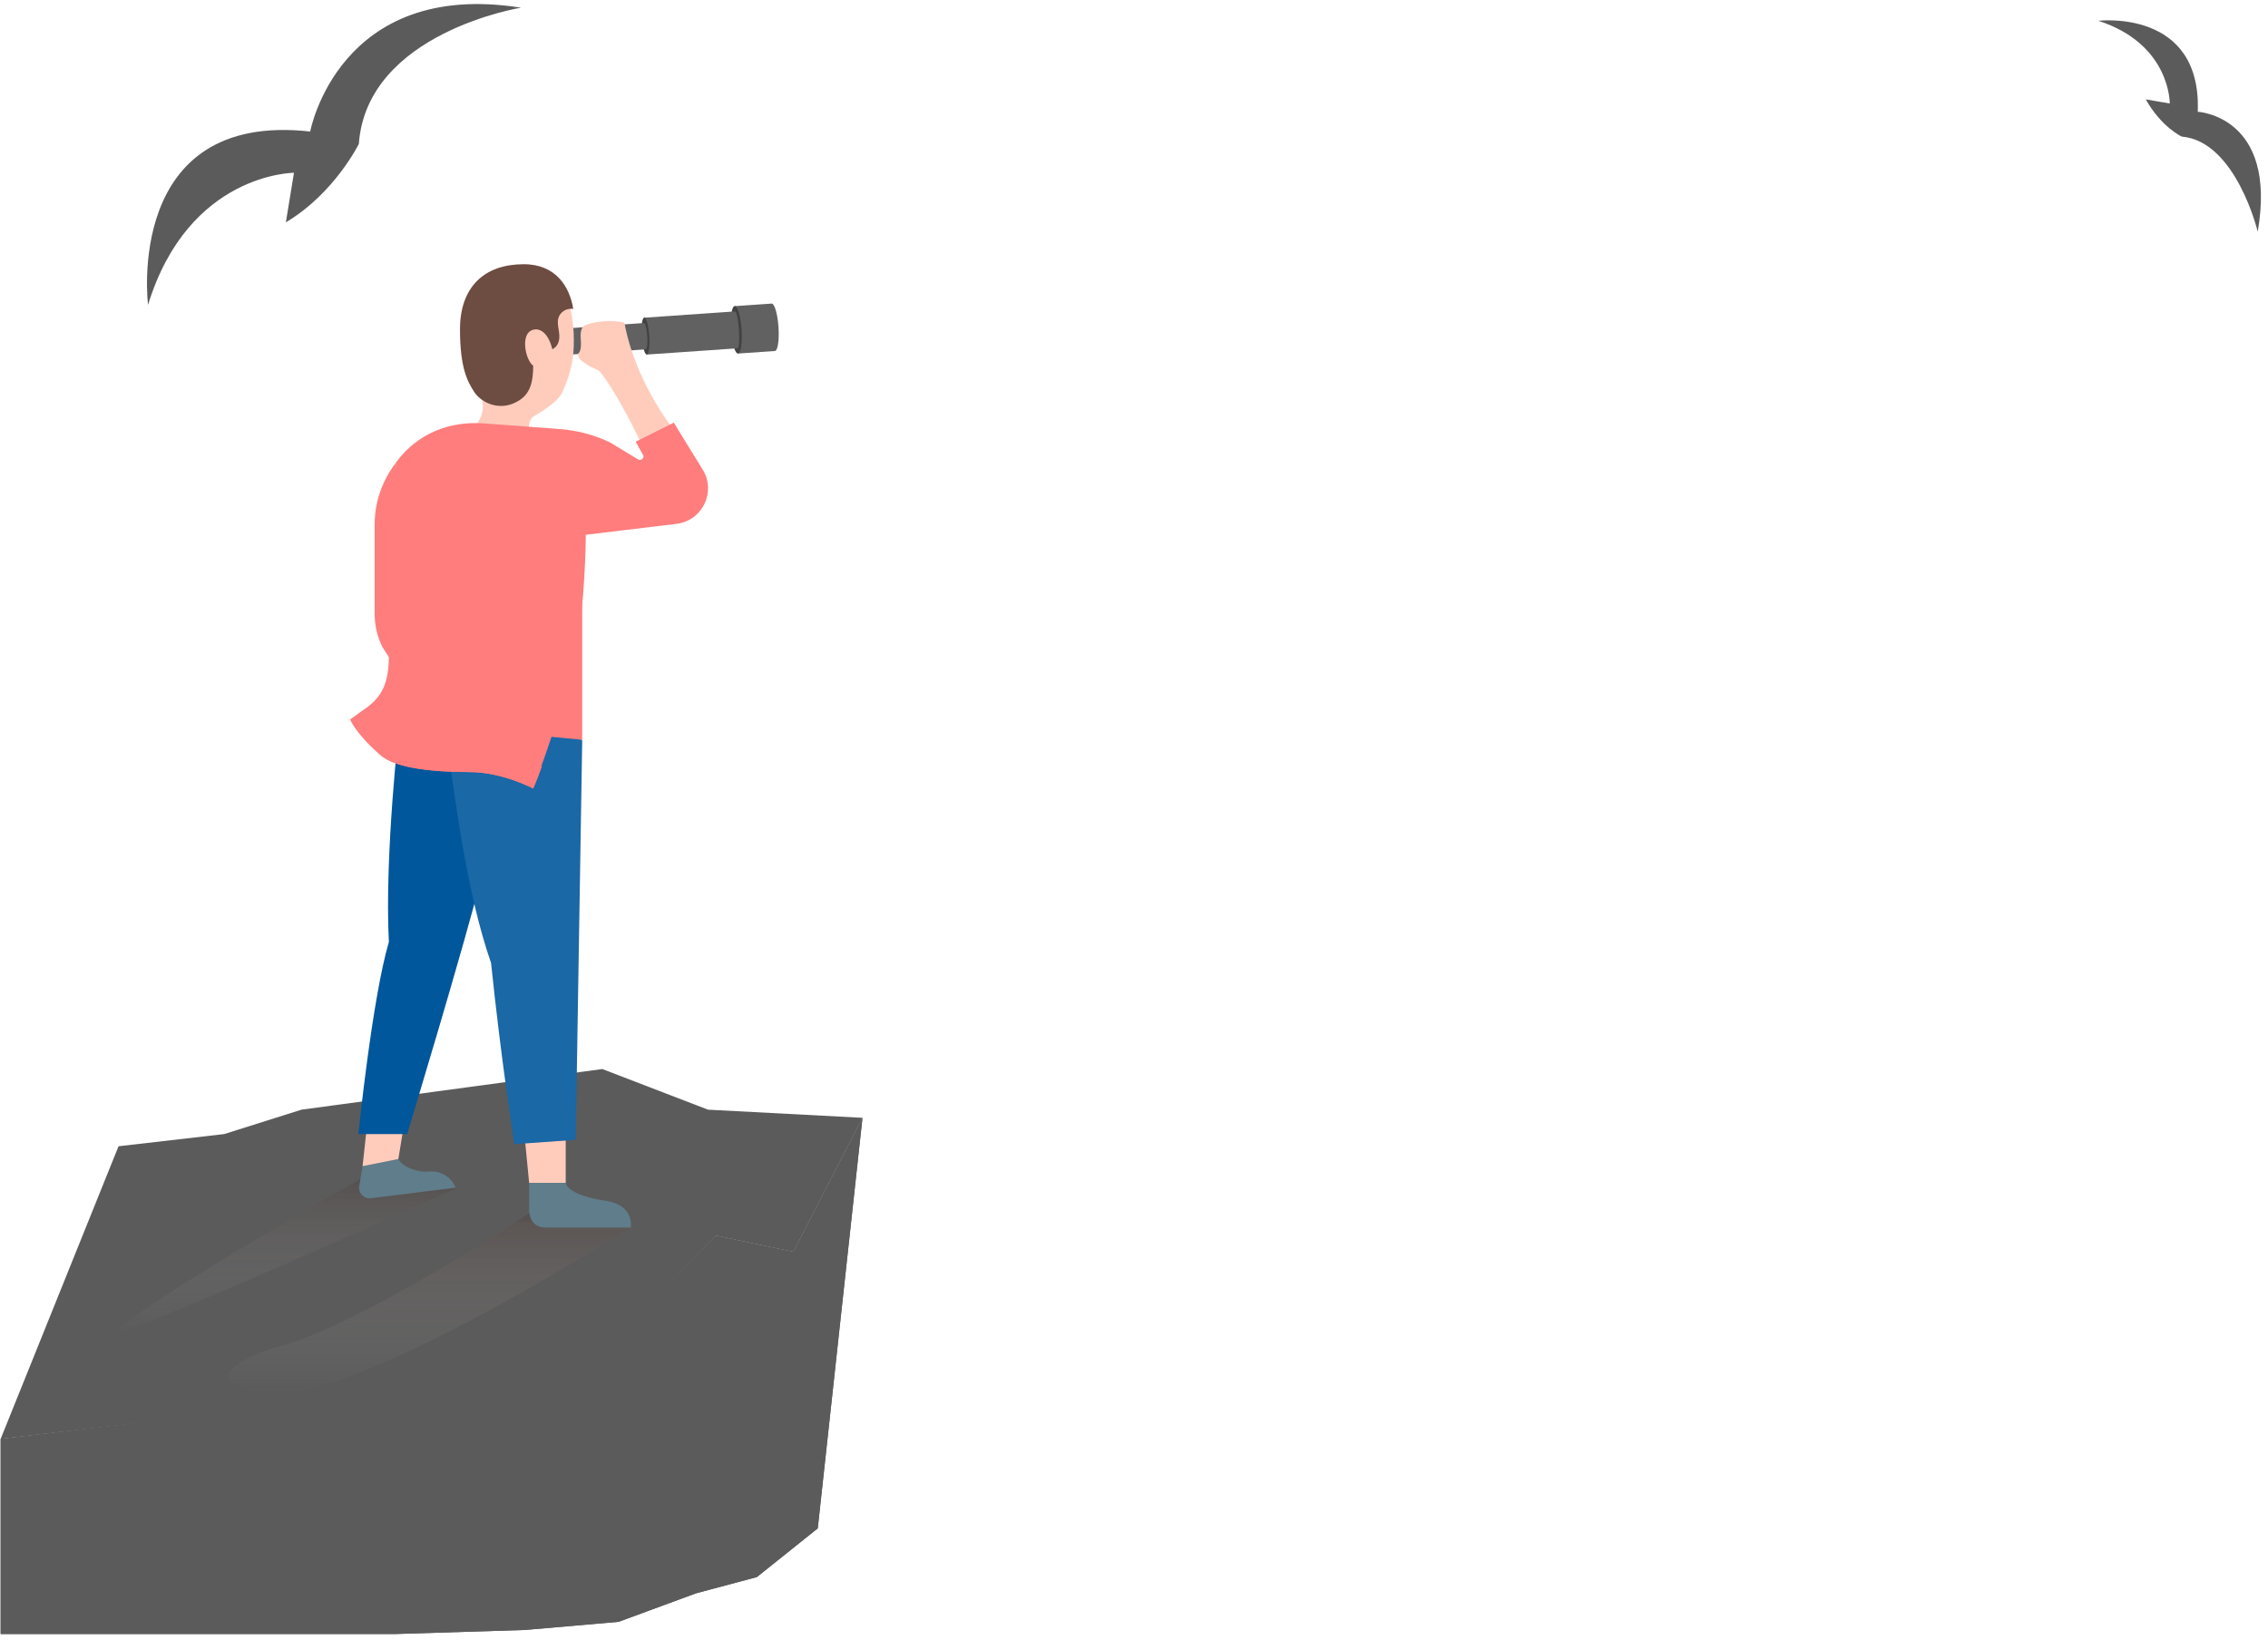 <svg width="318" height="230" viewBox="0 0 318 230" fill="none" xmlns="http://www.w3.org/2000/svg">
<path d="M20.756 42.75C20.756 42.75 17.346 15.549 43.493 18.442C43.493 18.442 47.472 -2.972 73.05 1.079C73.05 1.079 51.45 4.552 50.313 20.178C50.313 20.178 46.903 27.123 40.082 31.175L41.218 24.23C41.219 24.23 26.44 24.23 20.756 42.75Z" fill="#5B5B5B"/>
<path d="M294.21 2.915C294.21 2.915 308.711 1.175 308.15 15.672C308.15 15.672 319.363 16.252 316.56 32.49C316.56 32.49 313.515 19.808 305.907 19.152C305.907 19.152 303.08 17.868 300.861 13.933L304.225 14.513C304.225 14.513 304.354 6.193 294.21 2.915Z" fill="#5B5B5B"/>
<path d="M120.93 156.75L114.66 214.32L106.11 221.16L97.56 223.44L86.73 227.43L73.62 228.57L55.38 229.14H0.09V201.78L59.096 194.746H59.102L75.034 183.785L90.065 183.443L100.41 173.28L111.24 175.56L120.93 156.75Z" fill="#5B5B5B"/>
<path d="M16.62 160.74L31.44 159.03L42.27 155.61L84.45 149.91L99.27 155.61L120.93 156.75L111.24 175.56L100.41 173.28L90.15 183.54L74.76 184.11L59.37 194.94L0.09 201.78L16.62 160.74Z" fill="#5B5B5B"/>
<path d="M120.93 156.75L114.66 214.32L106.11 221.16L111.24 175.56L120.93 156.75Z" fill="#5B5B5B"/>
<path d="M111.24 175.56L106.11 221.16L97.56 223.44L100.41 173.28L111.24 175.56Z" fill="#5B5B5B"/>
<path d="M55.38 229.14H0.09V201.78L59.37 194.94L55.38 229.14Z" fill="#5B5B5B"/>
<path d="M100.41 173.28L97.56 223.44L86.73 227.43L90.15 183.54L100.41 173.28Z" fill="#5B5B5B"/>
<path d="M90.15 183.54L86.73 227.43L73.62 228.57L74.76 184.11L90.15 183.54Z" fill="#5B5B5B"/>
<path d="M74.76 184.11L73.62 228.57L55.38 229.14L59.37 194.94L74.76 184.11Z" fill="#5B5B5B"/>
<path d="M108.19 42.572C108.189 42.572 108.187 42.575 108.185 42.575V42.572L103.014 42.93L103.474 49.578L108.645 49.22V49.217C108.646 49.217 108.649 49.22 108.65 49.22C109.055 49.192 109.28 47.681 109.153 45.845C109.026 44.009 108.595 42.544 108.19 42.572Z" fill="#616161"/>
<path d="M103.474 49.571C103.881 49.542 104.109 48.032 103.982 46.196C103.855 44.36 103.421 42.895 103.013 42.923C102.605 42.952 102.377 44.463 102.505 46.298C102.632 48.134 103.066 49.599 103.474 49.571Z" fill="#424242"/>
<path d="M103.602 46.228C103.512 44.919 103.303 43.858 103.116 43.699C103.085 43.667 103.065 43.668 103.065 43.668L90.329 44.55L90.687 49.72L103.423 48.838C103.423 48.838 103.442 48.836 103.468 48.8C103.631 48.619 103.693 47.538 103.602 46.228Z" fill="#616161"/>
<path d="M90.686 49.714C90.978 49.694 91.135 48.52 91.037 47.093C90.938 45.665 90.62 44.524 90.328 44.544C90.035 44.565 89.878 45.738 89.977 47.166C90.076 48.594 90.393 49.735 90.686 49.714Z" fill="#424242"/>
<path d="M90.288 45.295L79.396 46.049L79.652 49.742L90.544 48.988C90.728 48.975 90.821 48.138 90.75 47.118C90.679 46.099 90.472 45.282 90.288 45.295Z" fill="#616161"/>
<path opacity="0.2" d="M88.731 171.946C88.731 171.946 55.033 193.447 41.415 195.029C39.443 195.258 32.438 195.226 32.01 193.288C31.596 191.416 36.993 189.377 38.85 188.902C50.535 185.909 74.475 169.949 74.475 169.949L88.731 171.946Z" fill="url(#paint0_linear_94_116)"/>
<path opacity="0.2" d="M64.026 166.632C64.026 166.632 12.44 189.781 16.05 186.785C23.886 180.28 50.478 165.377 50.478 165.377L64.026 166.632Z" fill="url(#paint1_linear_94_116)"/>
<path d="M78.915 54.865C78.478 55.869 77.37 56.895 74.796 58.418C74.796 58.418 73.766 58.926 74.281 61.464H65.014C65.014 61.464 66.482 60.596 67.423 58.421C67.954 57.194 67.724 55.785 66.911 54.72C65.862 53.345 64.499 51.043 64.499 45.729C64.499 39.639 68.976 37.626 72.674 37.62C77.974 37.612 80.459 41.161 80.459 47.759C80.459 50.129 80.157 52.015 78.915 54.865Z" fill="#FFCCBC"/>
<path d="M66.495 54.969C65.557 53.523 64.5 51.623 64.5 46.26C64.5 40.112 67.991 37.065 73.417 37.051C77.966 37.039 79.88 40.247 80.379 43.321C80.379 43.321 79.431 43.138 78.732 43.855C77.734 44.88 78.503 46.191 78.425 47.345C78.357 48.357 77.841 48.771 77.449 48.986C76.63 45.726 74.799 45.917 74.136 46.598C73.139 47.623 73.741 50.51 74.759 51.285C74.759 53.334 74.435 55.029 72.939 56.054C70.263 57.885 67.493 56.505 66.495 54.969Z" fill="#6D4C41"/>
<path d="M94.61 60.471C89.179 53.335 87.831 46.836 87.595 45.47C87.569 45.318 87.451 45.199 87.298 45.168C83.914 44.682 81.97 45.639 81.97 45.639C81.407 45.957 81.366 46.877 81.427 47.514C81.61 49.434 81.031 49.59 81.031 49.59C81.031 50.441 81.833 50.776 82.523 51.286L83.962 51.975C83.962 51.975 85.99 53.973 90.046 62.468C90.649 63.733 95.46 61.589 94.61 60.471Z" fill="#FFCCBC"/>
<path d="M55.539 64.856L55.38 93.481L53.632 90.764C52.905 89.314 52.53 87.691 52.53 86.071V73.531C52.53 71.428 52.99 69.463 53.858 67.602C54.309 66.628 54.871 65.71 55.539 64.856Z" fill="#FF7D7D"/>
<path d="M74.19 165.87V169.79C74.19 169.79 74.19 172.14 76.47 172.14C80.986 172.14 88.44 172.14 88.44 172.14C88.44 172.14 89.036 169.091 85.076 168.411C79.32 167.58 79.32 165.87 79.32 165.87H74.19Z" fill="#607D8B"/>
<path d="M63.884 166.544L51.841 168.049C51.01 168.049 50.336 167.375 50.336 166.544L50.837 163.533L55.855 162.529C56.458 163.735 58.753 164.438 60.093 164.289L60.189 164.28C61.786 164.135 63.289 165.056 63.884 166.544Z" fill="#607D8B"/>
<path d="M50.838 163.532L55.855 162.529L56.52 158.46H51.39L50.838 163.532Z" fill="#FFCCBC"/>
<path d="M56.009 101.555C56.009 101.555 53.892 119.81 54.525 132.084C52.175 140.052 50.25 159.031 50.25 159.031H57.09C57.09 159.031 65.138 132.542 67.873 121.602C68.876 117.588 68.856 102.839 68.856 102.839L56.009 101.555Z" fill="#01579B"/>
<path d="M73.62 159.995L74.19 165.87H79.32V159.425L73.62 159.995Z" fill="#FFCCBC"/>
<path d="M81.634 103.739L80.724 159.836L74.105 160.309L72.099 160.452C72.099 160.452 70.197 148.119 68.856 135.057C65.356 124.939 63.811 112.13 62.063 99.717L81.634 103.739Z" fill="#1A68A5"/>
<path d="M81.633 78.433V103.739L67.706 102.424L81.633 78.433Z" fill="#FF7D7D"/>
<path d="M82.134 74.993L94.876 73.459C98.479 73.009 100.425 68.995 98.548 65.885L94.475 59.28L89.159 61.939L90.156 63.738C90.42 64.187 89.909 64.692 89.463 64.422L85.492 62.016C83.272 60.97 80.879 60.341 78.432 60.159L67.876 59.376C63.035 59.003 58.514 60.785 55.538 64.832C55.465 64.931 54.535 81.29 54.535 91.657C54.535 95.846 53.59 97.612 51.331 99.295C49.76 100.465 49.11 100.89 49.11 100.89C49.11 100.89 49.858 102.845 53.385 105.913C55.593 107.834 61.238 108.266 65.854 108.266C70.469 108.266 74.76 110.58 74.76 110.58C74.76 110.58 80.346 95.906 81.24 88.581C82.134 81.256 82.134 74.993 82.134 74.993Z" fill="#FF7D7D"/>
<path d="M51.331 99.301C49.76 100.471 49.11 100.891 49.11 100.891C49.11 100.891 49.858 102.85 53.385 105.916C55.593 107.836 61.238 108.267 65.854 108.267C70.469 108.267 74.76 110.581 74.76 110.581C74.76 110.581 75.294 109.436 75.977 107.487C69.63 101.95 57.28 108.125 51.331 99.301Z" fill="#FF7D7D"/>
<path d="M89.159 61.965L94.474 59.308L96.053 62.087L90.156 63.762L89.159 61.965Z" fill="#FF7D7D"/>
<defs>
<linearGradient id="paint0_linear_94_116" x1="60.359" y1="195.126" x2="60.359" y2="169.949" gradientUnits="userSpaceOnUse">
<stop stop-color="white" stop-opacity="0"/>
<stop offset="0.142" stop-color="#E6E2E0" stop-opacity="0.151"/>
<stop offset="0.938" stop-color="#5D4037"/>
<stop offset="0.943" stop-color="#553A32"/>
<stop offset="0.955" stop-color="#482F29"/>
<stop offset="0.97" stop-color="#402924"/>
<stop offset="1" stop-color="#3E2723"/>
</linearGradient>
<linearGradient id="paint1_linear_94_116" x1="39.948" y1="187.053" x2="39.948" y2="165.377" gradientUnits="userSpaceOnUse">
<stop stop-color="white" stop-opacity="0"/>
<stop offset="0.228" stop-color="#D2CDCC" stop-opacity="0.228"/>
<stop offset="1" stop-color="#3E2723"/>
</linearGradient>
</defs>
</svg>

